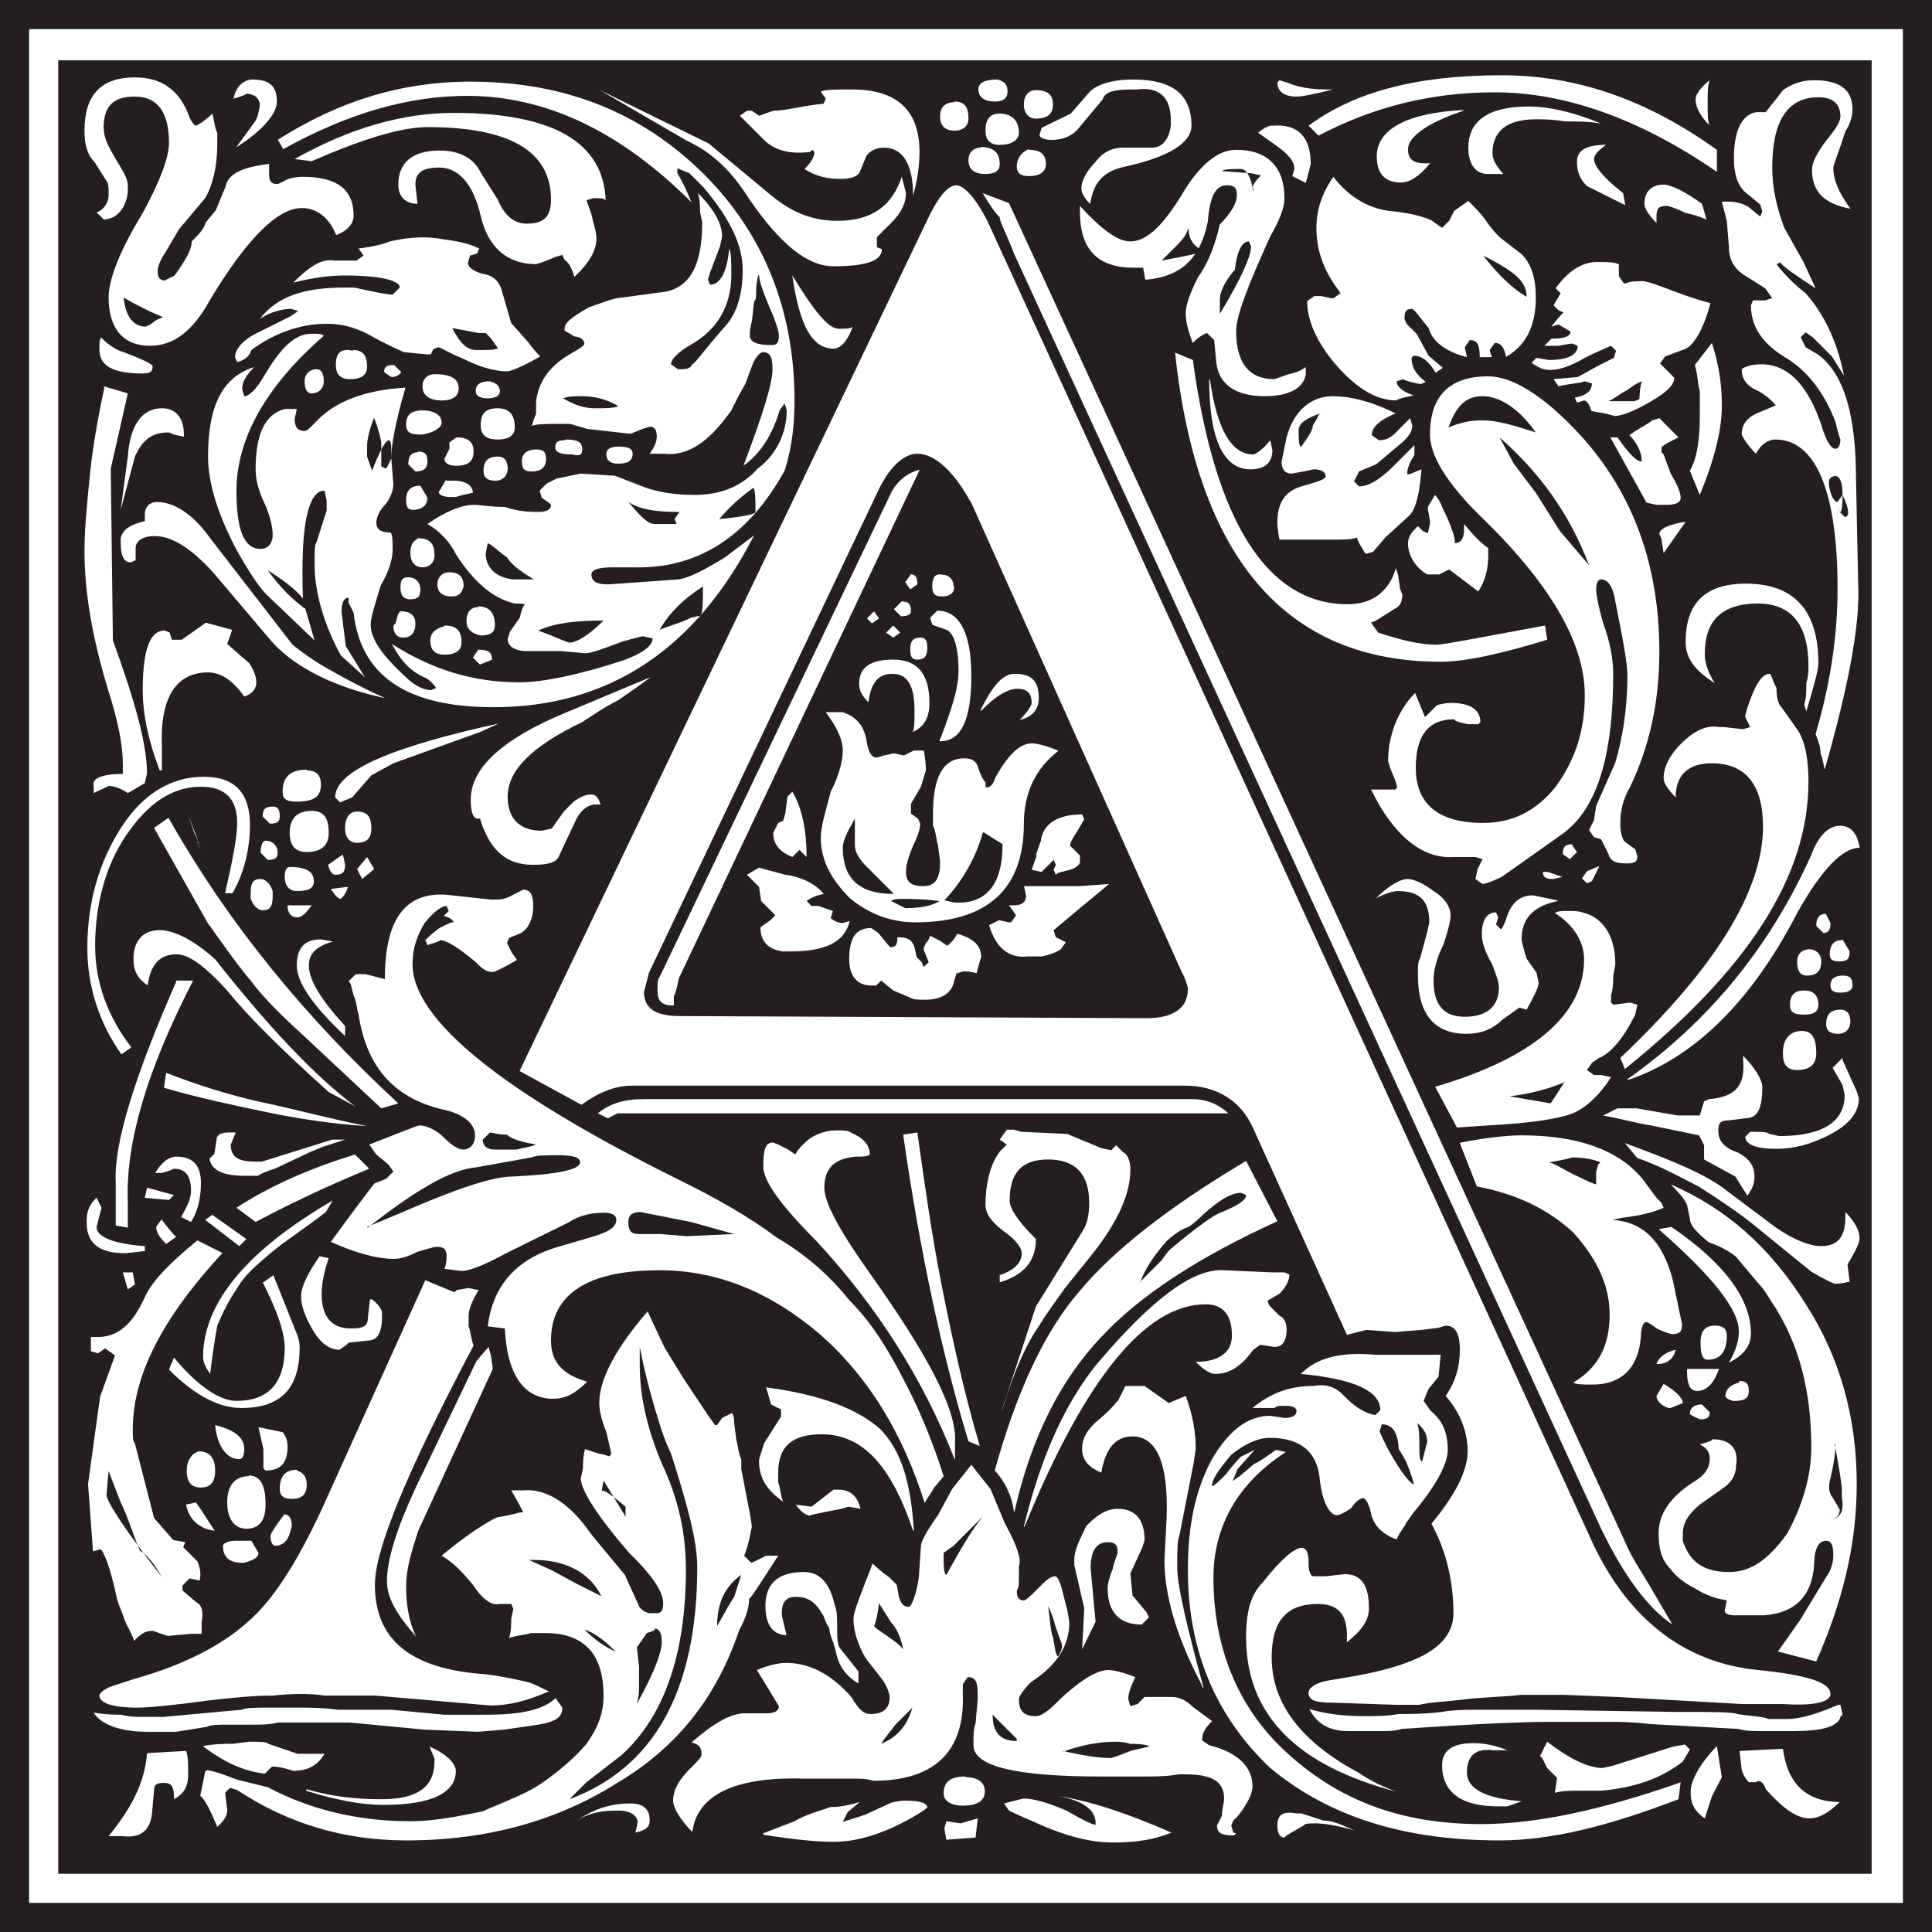 <?xml version="1.0" encoding="UTF-8"?>
<svg id="Layer_1" xmlns="http://www.w3.org/2000/svg" width="27.21" height="27.21" xmlns:xlink="http://www.w3.org/1999/xlink" viewBox="0 0 27.21 27.21">
  <defs>
    <clipPath id="clippath">
      <rect width="27.21" height="27.21" fill="none"/>
    </clipPath>
    <clipPath id="clippath-1">
      <rect y="0" width="27.21" height="27.21" fill="none"/>
    </clipPath>
  </defs>
  <g clip-path="url(#clippath)">
    <g clip-path="url(#clippath-1)">
      <path d="M12.58,12.58l-.37-.37c-.1-.1-.17-.2-.17-.31v-.37c-.1.17-.17.31-.17.41,0,.44.24.65.71.65M13.23,12.69s-.2-.03-.48-.03c-.1,0-.17,0-.2.03l.2.1c.2,0,.38-.03.48-.1M13.84,11.73c-.1.37-.31.71-.54.95l.14.03c.44.03.68-.24.68-.82l-.27-.17ZM12.96,6.6l-3.4,7.18c-.03.17-.07.27-.07.24v.14h-.03c-.14,0-.2-.07-.2-.2,0-.1,0-.17.03-.2l3.27-6.84c.1-.17.24-.27.41-.31M11.97,12.96c-.07.31-.34.44-.85.44h-.1c-.2-.03-.31-.14-.31-.34l.14-.1.07-.07-.1-.1-.1-.1-.03-.2-.17-.17.17-.1.37.1c.24.03.44.14.54.27-.14.03-.2.07-.24.1l.07.07h.1l.2.07-.03.1s.07.07.17.07l.1-.03ZM13.77,13.71s-.1-.03-.2-.03l-.1.03-.03.1c-.03.17-.17.27-.41.27-.1,0-.17,0-.21-.03l-.24-.1-.17-.14-.07.07h-.07c-.2,0-.31-.14-.31-.37,0-.31.1-.44.31-.44l.1.07.14.17.03.03c.07,0,.1-.03.1-.14.14,0,.2.03.24.14l.03.14.07.07.03.07.07-.07-.07-.17v-.03l.03-.07.03-.03.03-.07.14.07.1.07s.1-.07.14-.17c.24.07.34.17.34.34,0-.03-.03.07-.07.24M14.39,12.48h.82l.41-.03-.41.34-.37.31.03.1.14.07-.07.1s-.1.07-.27.1h-.2c-.24.03-.44-.1-.54-.44l.14-.07.14.03h.03l.07-.1-.1-.14h.07c.1,0,.17-.03.17-.14l-.03-.14ZM14.9,10.58c-.31.24-.48.58-.48,1.02,0,.92-.51,1.39-1.53,1.39-.37,0-.68-.14-.92-.34-.27-.27-.41-.54-.41-.85,0-.17.07-.37.14-.65.14-.27.17-.48.17-.58,0-.14-.07-.31-.24-.54h.24c.2.07.31.2.34.44.03.14.07.2.14.2l.1-.03.14-.03.14.03.14-.07h.14s.03.14.03.27c0,.03-.03.1-.07.24l-.14.24v.14l.1.07.03.07c0,.07-.03.17-.1.31-.07.17-.1.27-.1.37,0,.14.07.2.24.2s.24-.1.24-.34l-.03-.24c-.03-.1-.03-.2-.07-.27v-.17c0-.51.14-.78.44-.78.1,0,.17.03.2.14.03.1.07.17.1.2v.07c.07,0,.1-.03.14-.14.17-.31.34-.48.51-.48.07,0,.2.03.37.1M13.23,10.44c.17-.44.27-.75.27-.99,0-.34-.07-.54-.17-.58l-.2-.07-.03-.1.1-.1c.31,0,.48.31.48.92s-.14.92-.44.92M14.59,12.04l.07-.2c.03-.24.24-.37.58-.37l.03.07-.1.17c-.07.1-.1.17-.1.2l.14.14v.1s-.03.07-.14.1c-.1.03-.17.03-.2.07l-.03-.07.03-.07-.03-.07-.17.17-.14-.03.07-.2ZM13.81,10c.17-.34.31-.51.48-.51.24,0,.34.1.34.34,0,.17-.1.27-.27.31.1-.1.17-.2.17-.24,0-.14-.07-.2-.2-.2s-.31.1-.51.31M11.36,12.07l-.1-.1-.1.1c-.17-.07-.27-.17-.27-.34l.07-.14.07-.03.03-.1.03-.24.07-.07c.14.24.2.55.2.92M12.24,9.9c-.1-.1-.14-.17-.14-.27,0-.24.17-.34.48-.34.34,0,.51.2.51.61,0,.2-.07.34-.24.41.03-.03.03-.14.03-.31,0-.34-.1-.51-.31-.51s-.31.14-.34.41M12.96,8.98c.07,0,.1.03.1.14s-.03.17-.14.17c-.07,0-.1-.03-.1-.14s.03-.17.14-.17M12.58,8.98l-.1-.07.1-.1.1.1-.1.07ZM12.38,8.71l-.1.07-.07-.07.1-.1.07.1ZM12.69,8.47c.1,0,.14.03.14.14,0,.03-.03.07-.14.07l-.1-.1.1-.1ZM12.82,8.09c.07,0,.1.03.1.14l-.1.07-.07-.1.07-.1ZM13.44,8.26c0,.1-.07.14-.17.14s-.14-.03-.14-.14.03-.17.1-.17c.14,0,.2.07.2.17M13.67,7.07c-.24-.44-.51-.68-.75-.68-.2,0-.41.2-.58.58l-3.2,6.73-.07.27c0,.24.17.34.51.34l6.57.03c.37,0,.58-.14.58-.41,0-.03-.03-.14-.1-.27l-2.96-6.6ZM22.04,15.24c-.24.1-.51.17-.78.2l.58.1.2-.31ZM25.85,20.34c0,.14-.03.31-.07.48-.03.1-.03.2.03.27l.1.17c0,.1-.07.14-.17.14.17,0,.24-.1.2-.31v-.14c-.03-.24-.07-.44-.1-.61M22.48,16.67v-.17l.03-.1.03-.03s-.14-.07-.41-.07c.03,0-.07.03-.31.07.1.03.2.1.34.17.07.03.2.1.31.14M20.03,20.58l.07-.27c0-.1-.03-.17-.14-.27.03.1.03.2.03.34,0,.1,0,.17.03.2M19.56,20.44h.07c.03.14.07.14.07.03,0-.27-.07-.41-.24-.41l-.03.1s.07.17.17.34c.14.24.24.37.31.41,0-.03-.03-.14-.1-.31-.07-.14-.14-.24-.17-.27l-.03.07-.03.03ZM16.05,18.06l.31-.31c.07-.1.1-.14.14-.17.37-.31.61-.48.71-.51.24-.1.34-.17.34-.24l-.07-.03c-.14,0-.31.1-.54.31-.03.03-.1.1-.2.17-.1.03-.2.1-.31.2-.24.27-.34.48-.37.58M13.33,22.18c.2-.37.37-.65.51-.82l-.41.41-.14.1c0,.17,0,.27.03.31M12.38,22.58c-.03.24-.07.34-.07.31,0,.03.07.07.17.14.1.07.2.14.24.2-.03-.17-.1-.31-.17-.38l-.17-.27ZM14.76,22.62c.03.17.03.34.07.44.03.14.03.24.07.27.07-.1.07-.17.03-.24l-.07-.2s-.03-.14-.1-.27M12.41,24.56c.24-.1.37-.27.44-.51l-.24.24c-.07.1-.14.17-.2.27M14.32,24.49l-.2-.2-.14-.14c0,.24.1.37.34.37v-.03ZM14.97,24.66c.31.07.51.1.68.1.1-.03.2-.07.27-.1.1-.03.17-.03.27-.07-.1-.03-.2-.03-.27-.03-.1-.03-.17-.03-.2-.03-.2,0-.44.03-.75.14M10.44,22.18c-.24.17-.34.41-.34.72.1-.17.17-.31.24-.41l.1-.31ZM8.81,21.36l-.31-.51-.03.17c0-.07.1,0,.34.2v.14ZM8.47,22.48c-.17-.34-.51-.51-.95-.51h-.07l.31.14.37.2.34.17ZM8.67,23.26c-.17-.17-.31-.27-.44-.31.17.17.34.27.44.31M8.98,23.98c.24-.44.34-.71.34-.85s-.03-.2-.14-.2c.07,0,.07.03-.07.07l-.14.2.03.27v.24c0,.1,0,.2-.03.27M9.01,18.98v.24c0,.44.1.89.31,1.39.24.51.34.99.34,1.5,0,1.19-.31,2.08-.92,2.62l-.48.37-.24.24c1.19-.44,1.8-1.53,1.8-3.27,0-.37-.14-.88-.37-1.6-.1-.2-.17-.44-.24-.68-.07-.24-.14-.51-.2-.82M1.53,20.71l-.03.34c0,.1.27.51.78,1.16-.1-.17-.2-.31-.31-.37-.1-.24-.17-.48-.27-.68l-.17-.44ZM10.34,17.38l-.61-.17-.71-.14c-.1,0-.17.03-.17.14s.03.17.14.17h.31l.37.03.68-.03ZM7.55,16.12c-.17-.03-.34-.07-.41-.14-.14,0-.2-.03-.24-.03l-.1.1c0,.1.07.14.17.14h.31c.1-.03.17-.03.27-.07M5.17,17.28l.48-.2c.78-.34,1.29-.51,1.57-.51.65-.03.95-.1.95-.2,0-.07-.1-.1-.31-.1-.17,0-.31,0-.37.03l-.78.14c-.37.03-.88.34-1.53.85M4.35,8.61c0-.14-.2-.34-.58-.58.17.24.37.44.58.58M5.27,5.88c-.07.17-.1.31-.1.41v.14l.07.2c.17-.44.27-.54.27-.31v.14l-.07.14-.07-.03v-.34s-.03-.17-.1-.34M9.9,8.26c-.27.17-.48.38-.61.61.17-.07.31-.1.44-.17l.14-.03c.03-.07.03-.2.03-.41M7.52,8.16c-.17-.1-.31-.2-.38-.31-.14-.1-.2-.17-.27-.2l-.03.14c0,.2.14.34.38.37h.31ZM8.5,8.74c-.37,0-.68.03-.92.14.27.1.41.17.44.17.1,0,.27-.1.48-.31M10.61,6.87c-.14.1-.31.24-.48.44.34-.03.51-.07.51-.1,0-.17,0-.31-.03-.34M9.56,7.21c-.31,0-.54-.03-.71-.14.17.2.27.31.37.31h.31l-.03-.07.07-.1ZM2.28,4.46c-.17-.07-.37-.17-.54-.27.03.27.14.41.31.41l.07-.03s.07-.07.17-.1M18.6,5.82c-.2.07-.31.14-.31.24s0,.2.03.24c.1-.14.17-.24.17-.31.07-.1.07-.14.1-.17M21.5,4.18c0-.14-.07-.24-.2-.34-.14-.1-.27-.17-.41-.24.24.31.44.48.61.58M7.01,4.9l-.1-.14-.07-.07h-.1l-.37-.07c.1.2.2.31.34.31.17,0,.27,0,.31-.03M7.93,5.61c.17.1.31.14.44.14.17,0,.27,0,.34-.03-.17-.1-.34-.14-.51-.14-.1,0-.2,0-.27.03M10.68,3.88s-.03.1-.03.2,0,.14-.03.17l-.03.27s-.03.1-.03.2.1.14.31.14c.07,0,.1-.03.1-.14,0-.03-.03-.17-.14-.41-.1-.24-.14-.37-.14-.44M16.73,3.23c-.03.1-.1.17-.17.24l-.2.2c.37-.07.54-.1.58-.14-.14-.07-.2-.17-.2-.31M17.65,2.69c-.03-.2-.1-.31-.17-.31-.14,0-.24,0-.27.03l.41.03.14.03c-.1.1-.14.17-.1.2M17.38,3.81c-.14.17-.2.31-.2.41v.2c.31-.51.44-.82.44-.95l-.03-.07c-.1,0-.17.14-.2.41M21.63,6.09c-.24-.34-.51-.51-.75-.51s-.37.14-.48.44c.17-.07.31-.1.48-.1.2,0,.44.07.75.17M22.38,7.96c-.27-.71-.68-1.29-1.26-1.8l.2.37.31.41.34.54.41.48ZM23.13,5.37c-.1.03-.17.1-.24.14-.07.03-.14.1-.24.14h.37l.07-.03s0-.14.03-.24M25.95,6.97c0-.24-.07-.31-.17-.24-.03.03-.03.1,0,.2s.07.14.1.14l.07-.1c0,.24-.03.31-.07.17l.03.07.07.07c.07,0,.07-.1-.03-.31M7.82,23.91l.1.14c0,.14-.1.2-.34.24l-.48.07-.37.03-.75-.03-1.05-.1h-1.02c-.1.03-.24.03-.34.03h-.31c-.17,0-.31,0-.34.03l-.44.07h-.41c-.37,0-.65-.1-.75-.27.17.03.31.03.38.03.14.03.2.03.27.03h.34l1.09-.1c.07-.03.2-.03.37-.03h.44c.14,0,.34,0,.55.03h.75l.75.07h.58c.51,0,.82-.07.99-.24M25.92,24.01l.03.14-.03.03c-.03.14-.27.2-.65.2h-.48c-.1,0-.2,0-.31-.03l-1.26-.07c-.24-.03-.41-.03-.58-.03h-.82c-.38,0-1.06.03-2.08.1-.1.03-.17.03-.27.03h-.48c-.27,0-.44-.1-.55-.31.24.07.48.1.78.1.14,0,.31,0,.48-.03.17,0,.37,0,.61-.03.17-.03.34-.03.44-.03h.89l1.94.03c.51,0,.82,0,.89.03.17.03.34.03.44.07h.27c.17,0,.41-.07.71-.2M6.94,19.28l-1.05,2.28c-.1.31-.17.54-.17.78s.03.48.14.71c-.27-.31-.41-.54-.41-.78,0-.31.14-.75.41-1.33l.85-1.77.17-.2.03.1.03.2ZM23.57,22.89c-.37-.24-.71-.72-1.02-1.36L14.28,3.57c-.1-.27-.2-.44-.2-.51-.07-.07-.14-.17-.24-.34l.37.14,8.67,18.84c.1.24.24.44.34.61l.34.58ZM17.31,15.68h-8.61l-.14.07-.14-.07c.17-.14.37-.2.65-.2h7.72c.2,0,.37.07.51.2M5.99,18.03l.41.17.03-.03.17-.03.14.03c-.1.17-.14.27-.14.37v.14c.03.07.03.17.07.27-.92,1.74-1.39,2.86-1.39,3.37,0,.78.51,1.19,1.56,1.26.24.03.41.07.55.1.14.03.24.1.34.14-.31.14-.58.2-.82.2l-1.63-.14h-.71c-.2-.03-.44-.03-.72,0-.27,0-.58.03-.92.07-.51.07-.85.1-.99.1-.37,0-.54-.07-.54-.17,0-.03.07-.1.2-.14l.31-.1c.71-.2,1.22-.48,1.56-.78.37-.31.71-.85,1.06-1.6l1.46-3.23ZM7.31,15.1L13.03,3.16c.17-.37.31-.55.44-.55.1,0,.27.17.44.51l8.47,18.5c.51,1.16,1.33,1.8,2.38,1.9.68.07,1.02.17,1.02.34,0,.1-.2.17-.65.14h-.58l-1.77-.1-.75-.03h-.61c-.24.03-.54.03-.85.07-.24.03-.41.03-.58.07h-.34l-.88-.03c-.24,0-.34-.03-.34-.14,0-.07.1-.14.27-.17l.41-.07c.92-.17,1.36-.44,1.36-.88s-.1-.88-.31-1.26c.34-.41.51-.75.51-1.02s-.1-.54-.31-.78c.14-.2.2-.41.2-.65s-.07-.34-.2-.34l-.1.03-.24.03-.37.03-.41-.03-.27.07-1.33-2.93c-.17-.37-.51-.58-.95-.58h-7.79c-.24,0-.48.1-.71.27l-.88-.48ZM13.03,21.19c-.31-.99-.78-1.77-1.46-2.38-.71-.61-1.46-.92-2.28-.92-1.02,0-1.53.34-1.53.99,0,.31.17.48.51.58-.17.17-.31.24-.48.24-.41,0-.65-.34-.68-.99l-.24-.03c.07-.58.41-.95.99-1.12l.48-.14c.24-.07.34-.14.34-.24,0-.07-.07-.1-.17-.1-.17,0-.34.03-.51.14l-.89.44c-.31.17-.51.24-.61.24l-.24-.03s.03-.07.03-.17-.03-.14-.14-.14c-.03,0-.14.03-.27.07-.14.07-.24.1-.34.1-.2,0-.51-.07-.88-.24.37-.51.58-.78.61-.82l.17-.07.1-.1-.07-.1-.17-.14-.1-.14c.44-.17.68-.27.71-.27.1,0,.24.07.34.17.1.1.2.17.27.17.1,0,.17-.07.17-.2,0-.17-.17-.31-.48-.37-.68-.17-1.05-.61-1.16-1.33-.03-.1-.03-.2-.07-.27-.03-.1-.03-.17-.07-.2l.1-.1h.14l.27.07c0-.82.27-1.22.85-1.19l.65.07h.07c.1,0,.17-.03.24-.07l.14-.07c.1,0,.14.07.14.24s-.07.31-.17.37l-.17.07-.03.07.07.14.07.1c-.17.1-.31.17-.34.17-.07,0-.14-.03-.24-.14-.24-.2-.41-.31-.51-.31.03,0-.03.03-.17.07l-.03-.07s.1-.1.2-.17c.14-.07.2-.1.2-.07,0-.03-.03-.07-.14-.1l.07-.07-.03-.07c-.07,0-.17.07-.31.24-.1.17-.17.34-.17.58,0,.78,1.26,1.8,3.74,3.03.55.27,1.02.54,1.39.82.41.24.75.54,1.02.88.31.31.54.68.75,1.09.2.37.41.85.58,1.39l-.14.17c-.03.07-.1.14-.14.24M3.91,1.97c.85-.54,1.73-.82,2.72-.82,1.33,0,2.41.44,3.27,1.29s1.29,1.94,1.29,3.2c0,.31-.03.65-.14.99-.51.92-1.22,1.39-2.14,1.36h-.27c-.2,0-.31.03-.31.1,0,.1.07.14.24.14l.99-.07c.17-.03.37-.14.65-.31l.41-.31c-.82,1.6-2.04,2.42-3.67,2.42-1.22,0-1.87-.44-1.97-1.33l-.07-.14v-.07c-.07,0-.1.07-.1.2l.03.24.03.24.27.44-.34-.31c-.24-.44-.37-.89-.37-1.29,0-.17,0-.27.03-.31l.14-.44v-.14l-.03-.14c-.2,0-.31.37-.31,1.12,0,.27,0,.44.03.51l.14.48-.68-.65c-.1-.1-.24-.31-.41-.61-.27-.51-.41-.95-.41-1.33,0-.71.2-1.12.65-1.26-.1.1-.17.2-.17.31l.03.1c.07,0,.17-.1.27-.27.24-.41.44-.61.68-.61.1,0,.14,0,.17.03-.82.71-1.23,1.46-1.23,2.18,0,.54.1.82.34.82.1,0,.17-.07.17-.2,0-.1-.03-.24-.1-.41-.1-.2-.14-.37-.14-.51,0-.51.14-.78.41-.85h.17l-.03.14c0,.1.03.17.14.17.04,0,.1-.07.2-.17.24-.24.65-.41,1.22-.44-.14.48-.2.82-.2.99l.03.37c0,.07-.03.17-.1.27-.1.1-.14.2-.14.27,0,.1.07.14.2.14.03.03.03.14.03.24s-.03.27-.17.51c-.07.24-.14.44-.14.55,0,.2.17.44.51.75.1.1.24.17.34.17l.07-.03s-.03-.07-.14-.14c-.24-.1-.37-.27-.48-.48.58.37,1.16.54,1.8.54.31,0,.82-.1,1.46-.31.27-.1.41-.2.41-.31l-.14-.03-.27.07c-.27.1-.44.17-.54.17l-.34-.03h-.48c-.17,0-.27-.07-.27-.17l.03-.1.14-.2c.03-.14.07-.2.07-.17,0-.03-.03-.03-.14-.03-.31-.07-.58-.31-.82-.68-.1-.2-.24-.34-.41-.44.24-.17.48-.27.65-.27.1,0,.24.03.44.03.2.07.38.07.48.07s.17-.03.17-.1l-.03-.03-.1-.07-.03-.1.1-.1.14-.07.34-.07.48.03.44.17c.2.07.44.1.68.1.34,0,.65-.1.89-.37.27-.2.41-.51.41-.82l-.03-.1-.07.1c-.1.34-.27.61-.51.78.27-.71.41-1.16.41-1.36,0-.17-.03-.24-.14-.24-.03,0-.1.07-.14.17l-.1.27s-.1.17-.2.38c-.31.44-.61.65-.95.61h-.2c.07-.1.1-.17.1-.24,0-.1-.03-.14-.1-.14l-.1.03-.17.07-.61-.07-.24-.07h-.17c-.17,0-.31,0-.37.03l.03-.1.03-.07v-.17c.03-.27.17-.48.44-.65.17-.1.24-.14.24-.17s-.03-.1-.14-.1c-.1-.07-.14-.07-.14-.1,0-.1.1-.17.34-.31.2-.07.37-.14.48-.14l.51-.07c.41-.03.61-.34.61-.99l-.03-.14c0-.07,0-.17-.03-.27.24.24.34.44.34.61l-.03.14-.14.37-.03.1.03.07c.14,0,.24-.17.27-.51.03.07.03.2.03.37,0,.44-.2.78-.58.99-.17.1-.27.2-.27.27l.1.07c.1,0,.17,0,.2-.07.03,0,.17-.2.44-.51.17-.17.27-.44.27-.82,0-.34-.17-.71-.55-1.16l-.2-.2-.17-.07v.07s.07.1.2.41c-.99-.99-2.04-1.5-3.16-1.5-.82,0-1.67.24-2.59.75l-.1-.17ZM13.44,20.54c-.44-1.12-1.09-2.14-1.94-3.06-.51-.51-.75-.85-.75-1.05,0-.24.03-.34.14-.34l.07.03.14.07.1.07s.03-.07.14-.17c.1-.1.27-.17.44-.17.1,0,.17,0,.2.03.17.07.27.17.27.31-.03.03-.1.03-.2.03-.31.03-.44.17-.44.44,0,.2.2.58.61,1.16.85,1.19,1.26,1.97,1.23,2.42v.24ZM14.28,21.29c-.03-.24-.14-.44-.27-.58.31-1.12.71-1.97,1.19-2.52.48-.58,1.26-1.19,2.35-1.84l.44.85c-1.12.51-1.94,1.05-2.48,1.63-.58.61-.99,1.43-1.22,2.45M19.93,9.76l.07.17.07.17.07-.07.1-.1s.1-.03.2-.03c.27,0,.41.1.41.27l-.03.03h-.14c-.17-.03-.24-.07-.17-.07h-.03c-.37,0-.54.24-.54.68,0,.51.31.78.95.78.41,0,.75-.17,1.02-.51.27-.37.41-.78.41-1.29,0-.75-.51-1.6-1.5-2.55-.44-.44-.68-.82-.68-1.12,0-.54.27-.82.82-.82.34,0,.78.27,1.29.82.75.82,1.12,1.84,1.12,3.06,0,.71-.14,1.33-.41,1.9-.1.17-.14.34-.14.51,0,.14.03.24.07.27l.14.1.03.1c0,.07-.03.1-.14.1-.17,0-.24-.03-.27-.14l-.1-.2-.1-.03-.07-.1.07-.14.03-.2.27-.61c.1-.34.17-.75.17-1.22,0-.14-.03-.31-.07-.54l-.1-.51c-.03-.2-.1-.31-.2-.31-.03,0-.07.03-.07.14,0,.07.03.24.1.48.1.27.14.51.14.71,0,1.19-.24,1.94-.75,2.28l-.82.58c-.14.07-.24.1-.27.1l-.1-.07.03-.14.07-.14-.1-.03h-.31c-.44.03-.85-.31-1.16-.95h.34l.03-.03-.03-.1-.07-.17-.03-.1c0-.37.14-.71.37-.95M17.41,25.82l-.03.03c-.17,0-.24-.03-.24-.14l.07-.14c0-.1.03-.17.03-.24,0-.24-.17-.34-.54-.34h-.1c-.17.03-.34.03-.48.03h-.61c-1.19,0-1.8-.14-1.8-.44,0-.14,0-.24.03-.31l.03-.34v-.07c0-.17-.03-.24-.14-.24l-.07.1v.14c.03.82-.41,1.22-1.26,1.22-.1-.03-.17-.03-.27-.03h-.71c-.99-.03-1.5.24-1.57.75-.17-.17-.27-.34-.27-.44,0-.14.07-.27.2-.41.14-.14.2-.2.2-.24,0-.1-.03-.14-.14-.17.31-.27.55-.41.75-.41h.31c.1,0,.17-.03.17-.1l-.31-.51c.17-.07.31-.1.41-.1.34,0,.65.17.92.48.1.17.17.24.27.24.17,0,.27-.07.27-.24,0-.03-.03-.14-.1-.24l-.24-.31c-.1-.17-.17-.37-.17-.55,0-.1.1-.34.27-.78.1.1.2.17.24.2l.1.1.03.17c.03.1.07.14.14.14.03,0,.1-.14.14-.41l.03-.44c0-.07.07-.2.24-.44l.2-.37.27-.34.27.34.2.48c.17.31.24.51.2.61v.14c0,.1,0,.17-.03.2,0,.1.03.14.1.14.03,0,.1-.07.2-.17.1-.1.17-.17.24-.17.03,0,.07.07.1.2l.07.27.03.17c0,.34-.17.61-.54.85-.1.1-.17.2-.17.24,0,.17.07.24.24.24.07,0,.17-.07.27-.17.31-.31.58-.48.75-.48.07,0,.2.03.38.1-.07.14-.1.24-.1.31l.03.1.1-.03.1-.1h.37c.1,0,.2.03.31.14l.27.2c-.1.1-.14.17-.14.27l.1.07c.41.1.61.31.61.58,0,.1-.07.24-.2.41l-.07.07-.03.07.03.1ZM22.89,15.07l-.07-.17c1.33-1.26,2.01-2.35,2.01-3.26,0-.58-.24-.89-.72-.89-.34,0-.51.17-.51.48-.1-.1-.17-.2-.17-.27,0-.17.1-.34.24-.48.2-.2.37-.27.54-.24h.07l.27.03.1-.03-.07-.14v-.03l.03-.1c.1-.31.2-.48.31-.48.03,0,.03.07.1.2,0,.14.03.24.07.27l.24.34c.1.17.14.41.14.71,0,1.33-.85,2.65-2.59,4.05M23.67,25.1l-.03.24c-.99.38-1.8.58-2.52.58-1.36,0-2.41-.34-3.23-1.02-.75-.71-1.16-1.63-1.16-2.79,0-.61.1-1.12.34-1.56.24-.41.51-.61.82-.61l.2.03c.1,0,.17-.03.17-.1,0-.03-.03-.07-.14-.07s-.14,0-.17.03h-.31c.24-.2.51-.31.85-.31.17-.03.31,0,.44.14.14.14.27.24.44.27l.07-.07c0-.27-.37-.44-1.12-.51.24-.24.58-.31,1.05-.27h.92l-.03.31-.14.17-.07.17.1.14c.17.14.24.31.24.55,0,.2-.17.51-.48.88l-.1.14c-.03.07-.1.14-.14.24-.2-.07-.34-.2-.37-.41-.03-.1-.07-.17-.1-.17s-.1.03-.17.14c-.1.07-.17.1-.2.1-.1,0-.2-.17-.24-.48-.03-.41-.27-.61-.71-.61-.17,0-.37.1-.54.24-.17.2-.27.34-.27.44.03,0,.1-.07.2-.17.1-.14.17-.2.2-.24l.2-.1-.24.27-.07.17.1-.07.2-.17c.07-.03.17-.1.31-.2l.14.03c-.68.44-1.02,1.05-1.02,1.77,0,1.02.37,1.87,1.05,2.48.75.68,1.63.99,2.72.99.78,0,1.7-.2,2.79-.58M2.92,24.93c.17.03.31.1.44.14l.41.1c.58.31,1.26.48,2.01.48.34,0,.68-.07,1.02-.14.31-.14.61-.24.85-.41.24-.17.44-.34.61-.54.17-.24.24-.44.24-.68,0-.58-.27-.88-.82-.88h-.2c-.1.03-.2.03-.31.07.03-.1.03-.2.03-.27l.03-.14-.03-.07h-.17c-.1.03-.24-.07-.37-.27-.14-.17-.27-.31-.44-.41.37-.31.65-.48.78-.54.2-.03.31-.07.34-.07h.03s-.07-.14-.17-.31h.17c.31-.03.65.17.95.61l.48.58.2.44s.03.07.14.1h.1c.07,0,.1-.03.1-.14,0-.17-.17-.41-.48-.71-.44-.51-.68-.88-.68-1.05l.03-.14c0-.07,0-.17.03-.27.1.03.2.07.24.07l.1.03.03-.03s-.03-.14-.07-.31c-.07-.17-.1-.31-.1-.41,0-.34.24-.78.68-1.29l.24.51.27.44.34.51.1.14h.03l.07-.1.14-.07s.03.03.03.14l.03.24c.03.1.03.2.07.27v.14c.1.54.17.82.14.85-.03.17-.07.31-.1.37l.1.1.07-.03.14-.07h.17c-.24.37-.37.58-.41.61,0,.1-.03.24-.14.44-.31.92-.85,1.63-1.7,2.14-.85.54-1.84.82-2.99.82-.88,0-1.67-.24-2.38-.71l-.1-.03-.07.07.03.24c0,.07-.03.14-.14.24-.1-.24-.17-.38-.24-.44l.07-.34ZM4.15,2.24c.78-.44,1.53-.65,2.24-.65,1.39,0,2.11.41,2.14,1.23-.03-.03-.07-.03-.17-.03l-.1.03.07.2c.03.14.07.24.07.34,0,.17-.1.34-.31.54-.03-.1-.07-.2-.14-.24l-.03-.07-.1.03-.17.07-.1.03c-.41,0-.68-.24-.78-.68-.1-.44-.31-.68-.58-.68-.24,0-.34.07-.34.24l.03.27c-.17,0-.27-.1-.27-.27,0-.31.2-.48.58-.48.27,0,.48.1.58.31l.24.38c.1.24.24.34.41.34.24,0,.34-.1.34-.34,0-.68-.58-1.02-1.74-1.02-.37,0-.92.17-1.63.48l-.24-.03ZM23.74,7.35l-.31.44-.03-.2-.03-.07c0-.07.14-.14.37-.17M4.73,3.3c-.1-.24-.27-.37-.48-.37-.34,0-.78.44-1.29,1.29-.24.44-.51.65-.85.65-.37,0-.58-.24-.58-.68,0-.27.17-.68.48-1.19.24-.44.37-.78.37-.99,0-.44-.17-.65-.48-.65s-.44.14-.44.44c0,.14.07.27.17.44s.17.27.17.37v.1c-.03.24-.17.38-.34.38l-.1-.1c.1-.03.17-.14.17-.24s0-.17-.03-.2l-.17-.27c-.1-.1-.14-.24-.14-.44,0-.51.24-.75.71-.75.37,0,.61.17.75.51.03.1.07.14.1.17.03,0,.14-.07.24-.17.03.1.03.2.07.27v.17c0,.31-.07.58-.17.75l-.37.44-.2.34c-.07.1-.1.2-.1.24,0,.1.03.14.1.14l.14-.07c.17-.24.24-.37.24-.48.1-.1.17-.17.2-.27l.14-.17.14-.34c.03-.17.24-.27.61-.31v.14c0,.1.03.14.1.14h.03l.14-.07s.1-.03.2-.03c.48,0,.72.17.72.55,0,.1-.07.2-.24.27M15.2,2.89c.31.34.54.51.72.51.24,0,.48-.24.78-.75.24-.37.48-.54.71-.54.44,0,.68.24.68.68,0,.14-.07.31-.2.54-.31.68-.48,1.12-.48,1.33,0,.44.17.68.54.68l.2-.07c.14-.03.2-.07.24-.1v.1c-.03.2-.24.31-.58.31-.41,0-.65-.17-.68-.48l-.03-.31-.1-.1s-.1.03-.2.14c-.07-.17-.1-.31-.1-.41,0-.14.07-.31.17-.51.14-.2.24-.44.31-.75.17-.17.24-.31.24-.41s-.03-.14-.14-.14c-.17,0-.24.17-.27.51-.1.51-.37.78-.88.82l-.03-.17h-.14c-.51,0-.75-.27-.75-.78v-.1ZM18.4,2.58l-.2-.1.03-.1c0-.1-.07-.2-.27-.34l-.24-.17s.07-.07.17-.1h.03c.37-.03.54.17.54.54l-.07.27ZM24.18,2.11v.31c-1.09-.75-2.14-1.12-3.13-1.12-.88,0-1.7.2-2.48.61l-.14-.14c.65-.48,1.53-.71,2.72-.71,1.05,0,2.04.34,3.03,1.05M19.97,7.41l.07.07.07.03.03-.14v-.03l-.03-.17v-.03l.1-.17s.07.07.1.17c.17.34.2.51.17.51.1,0,.14-.07.14-.2v-.07c.14.17.24.27.34.34v.1c0,.17-.03.34-.14.51l-.41-.31-.14.07h-.17c-.17-.1-.27-.27-.27-.44,0-.07.03-.14.14-.24M19.66,5.82c-.24.1-.34.2-.34.31l.1.07c.1,0,.17-.03.27-.14l.17-.17.03.1c0,.07-.03.14-.14.24l-.37.31-.24.1-.07.14.07.07c.14,0,.31-.1.54-.34l.24-.24v.14c-.07.1-.1.2-.1.24v.03h.03l.17-.07c-.03.34-.07.54-.17.65l-.34.31-.17.2-.1.03-.03-.03c-.03-.07-.07-.1-.1-.2-.07.03-.17.03-.31.03h-.78s-.03-.14-.03-.24c0-.27.1-.44.34-.51.24-.07.34-.1.34-.14,0-.07-.07-.1-.17-.1l-.14.03-.17.03c-.1,0-.14-.07-.14-.17l.07-.34c.1-.37.34-.58.65-.58.24,0,.54.07.88.24M21.22,5.07c-.03-.17-.07-.24-.17-.24l-.07.1.03.1h-.17c0-.17-.03-.24-.14-.24l-.07.1.03.14c-.27-.07-.48-.2-.54-.41-.14-.17-.2-.27-.24-.27-.07,0-.1.03-.1.14l.03.07.14.14.17.31.2.17-.1.07c-.1-.17-.2-.24-.31-.24l-.03.03c0,.14.07.24.2.34l-.07.03c-.17-.03-.27-.07-.24-.07l-.1.03c0,.07.07.14.24.2-.17.03-.27.07-.24.07-.31,0-.61-.2-.92-.58-.24-.31-.34-.58-.34-.82l.1-.07h.1l.14.03h.03l.1-.07-.07-.1c-.17-.24-.27-.51-.27-.82,0-.24.07-.48.24-.72.2.27.48.44.78.48.34.03.54.1.61.14l.14.1.1-.1.07-.14.2-.14c.1.1.2.2.27.31.07.1.14.17.17.2l.31.24c.14.14.2.34.2.61,0,.41-.14.68-.44.85M22.41,5.78c-.03-.1-.07-.14-.1-.14l-.1.03-.03-.07c.17-.03.24-.1.24-.2l-.1-.03c-.07.03-.2.03-.37.07l-.07-.1.34-.03.31-.17.2-.1.03-.1-.07-.07s-.17.07-.37.17c-.17.1-.34.17-.48.17-.1,0-.17-.03-.27-.1l.07-.07.17.03c.27,0,.41-.07.41-.2l-.07-.03h-.03l-.17.03h-.2l.1-.1c.17,0,.27-.03.27-.1l-.17-.1-.1.03s.07-.1.17-.2l-.07-.03-.07-.07.1-.17-.07-.07c.17-.24.37-.37.58-.37.14,0,.24,0,.31.03v.17l.07.1h.03c.07-.03.14-.03.24-.03.03,0,.14.03.24.07.1.03.34.14.71.24-.1.37-.24.61-.37.65l-.27.1-.07.1.1.1.1.1c0,.1-.1.2-.34.34-.24.14-.41.2-.51.2.03,0-.07-.03-.31-.07M23.94,6.97l-.14-.34c.1-.17.14-.44.14-.78v-.34c-.03-.1-.03-.24-.07-.37l.24-.31c.1.31.14.58.14.88,0,.34-.1.75-.31,1.26M25.41,9.93c.03-.1.03-.2.03-.31.03-.1.03-.17.03-.24,0-.58-.24-.88-.71-.88-.51,0-.75.24-.75.71,0,.1.03.24.14.41-.27-.17-.41-.34-.41-.58,0-.54.27-.82.85-.82.68,0,1.02.38,1.02,1.12,0,.1-.07.34-.17.68l-.03-.1ZM25.58,23.4l-.54-.14.31-.44.37-.61c.07-.1.1-.2.1-.31,0-.14-.03-.2-.1-.2-.1,0-.17.1-.17.34-.03.44-.27.68-.71.71h-.41c-.1,0-.14-.03-.14-.07l.03-.14-.14-.03c-.1-.03-.2-.07-.31-.14-.14-.07-.27-.17-.34-.27-.14-.14-.17-.31-.17-.51,0-.27.17-.51.48-.71.17-.1.24-.2.24-.34,0-.07-.03-.14-.14-.2.14-.03.2-.07.17-.07.27,0,.38.14.34.37,0,.14-.07.24-.17.31l-.34.24c-.17.14-.24.27-.24.41v.1c.1.31.31.44.65.44.31,0,.55-.17.82-.54.2-.37.34-.78.34-1.22,0-.78-.17-1.43-.51-1.97-.07-.1-.14-.24-.24-.34l-.31-.37s-.17-.14-.38-.2c-.17-.14-.27-.24-.27-.34l-.03-.14c0-.07-.07-.17-.24-.34.78.34,1.4.88,1.91,1.7.48.75.71,1.6.71,2.52,0,.85-.2,1.67-.58,2.52M19.69,25.24c-1.43-.37-2.14-1.09-2.14-2.18,0-.38.07-.61.24-.78.24-.31.44-.48.54-.48.07,0,.1.07.1.2v.03c0,.1.03.17.07.17h.17l.27-.03c.24,0,.34.17.34.48,0,.17-.1.31-.31.48v-.1c0-.31-.14-.44-.41-.44-.44,0-.65.24-.65.75,0,.65.41,1.19,1.23,1.63.1.07.27.17.54.27M25.71,10.88c-.03-.1-.03-.17-.07-.27,0-.1-.03-.17-.07-.27.2-.68.31-1.36.31-2.04,0-1.39-.31-2.11-.88-2.11-.1,0-.2.07-.27.2-.1-.1-.17-.2-.2-.27,0-.14.07-.24.24-.31l.24-.1s-.07-.1-.24-.2c-.17-.07-.24-.17-.24-.31.03-.03.14-.07.27-.07.37,0,.65.27.85.85.07.24.14.34.2.34.03,0,.07-.03.07-.14,0,.03-.03-.07-.07-.24-.17-.44-.41-.72-.68-.89-.34-.2-.51-.44-.51-.75l.03-.07h.17l.1-.03-.1-.14-.27-.17c-.17-.1-.24-.24-.24-.41l-.03-.37-.07-.27h.1c.1,0,.2.03.27.07l.17.14.03-.07-.03-.1-.17-.14c-.14-.1-.2-.27-.2-.51,0-.37.1-.61.31-.65h.14c.07-.1.14-.17.24-.31.1-.07.24-.14.44-.14.37,0,.54.14.54.41,0,.1-.03.2-.1.31-.1.31-.17.48-.17.51,0,.17.07.34.24.58-.37-.07-.54-.24-.54-.55,0-.1.07-.24.2-.41.14-.17.2-.27.2-.34,0-.17-.1-.27-.31-.27-.44,0-.65.34-.65.99,0,.31.07.58.17.85l.27.48.17.37c-.37-.24-.54-.37-.48-.37l-.07.03s.14.2.41.41c.24.27.44.65.54,1.16l-.17-.27-.2-.2-.07-.07-.1-.07-.07.07.07.14.17.1c.37.27.54.85.54,1.77l.03,1.46c.03.58-.14,1.46-.48,2.65M21.94,12.69c-.34.07-.51.24-.51.54,0,.03.03.14.07.27l.14.2.03.14c0,.07-.07.2-.17.38l-.1-.03-.24.17c-.14.14-.31.2-.51.2-.44,0-.68-.27-.68-.82,0-.14,0-.2.03-.24l.1-.37.03-.14c0-.31-.14-.44-.44-.44-.07,0-.17.03-.31.1.17-.17.34-.27.44-.27s.24.07.37.17c.17.1.24.24.24.34,0,.07-.03.2-.1.41-.1.2-.14.37-.14.51,0,.34.14.51.44.51s.48-.14.48-.41c0-.07-.03-.17-.1-.34-.1-.17-.14-.31-.14-.41,0-.2.07-.31.2-.31l.03.07-.03.1.07.07s.03-.03.07-.14c.07-.24.2-.34.38-.34l.34.07ZM22.92,15.2c1.16-.82,2.01-1.87,2.59-3.16.1-.27.24-.41.41-.41.14,0,.24.1.27.31-.24,0-.54.31-.88.92-.65,1.26-1.46,2.04-2.38,2.35M20.2,15.31c1.4-.41,2.11-1.02,2.11-1.8,0-.24-.14-.48-.41-.65.03-.03.1-.03.2-.03h.07c.37.03.58.31.58.75l-.03.17c0,.07,0,.17-.03.27v.1l.03.03.24-.03.1.03-.03.14c-.17.34-.34.54-.51.61l-.1.07-.07.1.1.07h.1l.14.03c-.17.27-.37.44-.54.51s-.58.14-1.19.17l-.44.03-.31-.58ZM20.58,16.09c.37-.07.65-.1.85-.1.78,0,1.36.2,1.7.61l.2.27.07.07.03.07s-.2.1-.58.14l-.14.03c.44.03.71.31.85.85l.1.48.03.14c0,.1-.03.14-.14.14-.03,0-.1-.03-.2-.07-.1-.07-.14-.1-.17-.1s-.07.07-.07.2c-.03.44-.27.68-.68.68-.14,0-.24,0-.27-.03.34-.2.51-.51.51-.95,0-.41-.17-.78-.51-1.16-.37-.34-.82-.55-1.36-.65l-.24-.61ZM1.43,4.76c.1.1.21.17.31.2.27.1.41.17.41.2,0,.07-.03.1-.14.1-.41,0-.61-.1-.61-.34,0-.1,0-.14.03-.17M15.37,2.89c-.1-.1-.14-.17-.14-.24,0-.1.07-.24.2-.37.1-.14.24-.2.38-.2h.41c.14,0,.24-.1.27-.31v-.07c0-.34-.17-.48-.48-.44h-.07c-.24,0-.38.03-.41.14l-.31.37c-.1.14-.24.2-.41.2-.1,0-.17-.03-.17-.07l.03-.1.41-.2.27-.31c.1-.1.31-.17.61-.17.54,0,.82.2.82.65,0,.24-.31.44-.95.58-.31.07-.44.24-.48.55M5.41,9.83c-.78-.17-1.33-.48-1.63-.85l-.78-.92c-.31-.34-.58-.51-.82-.51-.17,0-.27.07-.27.17v.17l-.07.03c-.1,0-.14-.1-.14-.27v-.07c.03-.14.17-.2.34-.24v-.1c0-.1.07-.17.17-.17.24,0,.51.17.75.51l1.16,1.5s.17.14.38.27c.24.14.54.31.92.48M2.45,6.12l-.07-.03c-.24,0-.37.1-.48.34l-.2.75.1-.75c.03-.44.2-.68.48-.68.2,0,.31.14.31.37v.03l-.14-.03ZM2.28,10.85h-.03c-.17-.44-.24-.82-.24-1.12,0-.58.1-.85.31-.85l.07.03.03.1h.14l.34-.24.37.1-.07.2.31.27c.07.1.1.2.1.27,0,.1-.07.17-.17.2-.17-.24-.34-.34-.51-.34-.44,0-.68.34-.65,1.05v.31ZM7.07,10.17l-.31.14-1.22.44-.31.17-.27.31-.17.07-.07-.07c0-.37.78-.71,2.35-1.05M4.63,11.73c0,.17-.1.27-.31.27-.17,0-.24-.1-.24-.27,0-.2.1-.31.31-.31.17,0,.24.1.24.31M1.46,5.44l.34.1-.24,1.06.03,2.42c.31.85.48,1.46.48,1.87l-.03.14-.24.14c-.1-.07-.2-.1-.27-.1l-.21.1v-.1c-.03-.1.1-.17.41-.17v-.14c0-.27-.07-.61-.2-1.02-.24-.78-.34-1.43-.34-1.97,0-.31.03-.61.07-1.02.03-.34.1-.78.21-1.29M2.79,11.87l.03.1-.2-.58-.07.03.1.24.14.2ZM4.86,16.05l-.31.1-.17.07-.51.24c-.1.03-.2.07-.24.1h-.17c-.31,0-.48-.07-.51-.24l.07-.07.03-.2c0-.07.07-.1.17-.1h.1l-.07.17c0,.17.1.24.34.24h.1l.99-.31h.17ZM3.27,12.58h-.1c.1-.44.17-.78.17-.99,0-.34-.17-.51-.51-.51-.41,0-.75.24-1.05.68s-.44.99-.44,1.56c0,.51.17.99.51,1.43l-.14.1c-.31-.44-.48-.95-.48-1.5,0-.65.17-1.22.48-1.7.31-.48.71-.71,1.16-.71s.65.24.65.68c0,.31-.07.65-.24.95M2.38,11.53c.85,1.5,1.94,2.82,3.23,4.01l-.24.07-1.09-1.02c-.34-.31-.58-.55-.75-.78-.17-.2-.37-.48-.61-.82l-.75-1.33.2-.14ZM4.69,13.26c-.24.07-.34.17-.34.34,0,.2.17.48.51.85v.14c-.44-.41-.68-.75-.68-.99s.1-.37.34-.37l.17.03ZM9.22,9.49c-.17.14-.37.27-.51.37-.2.1-.34.2-.51.31-.71.34-1.05.68-1.05,1.05,0,.31.17.48.48.48l.14-.03.17-.24.14-.14c.1-.07.17-.1.24-.1s.1.03.14.14h-.07c-.1,0-.2.07-.27.2l-.24.51c-.03.1-.14.14-.37.14-.38,0-.61-.2-.75-.65h-.03c-.07,0-.1-.1-.1-.27,0-.44.44-.85,1.33-1.22l1.29-.54ZM2.48,13.81h.24c-.65,1.26-.95,2.28-.92,3.1v.38l-.17-.03v-.61c-.03-.54.27-1.5.85-2.82M5,15.58l-.37-.2c-.68-.61-1.16-1.09-1.43-1.43-.31-.34-.54-.51-.71-.51-.24,0-.37.14-.41.44-.14-.1-.2-.2-.2-.37,0-.27.14-.41.37-.41.2,0,.48.14.78.41.75.95,1.39,1.63,1.97,2.07M2.31,15.31l.03-.2c.44.17.88.31,1.33.41.48.1.99.24,1.5.34-.48-.03-.95-.1-1.43-.2-.48-.1-.95-.2-1.43-.34M3.37,17.55l-.48-.37.1-.07.48.34-.1.1ZM3.13,17.65c-.85.92-1.26,1.73-1.26,2.48,0,.1,0,.17.03.2l.27,1.05.27.31.17.03-.03.07.2.2s.07.14.03.27l-.14-.03-.1.1v.07l.2.17c.07.03.1.14.07.27v.17h-.14l-.34.03-.2-.07h-.03c-.07,0-.14.03-.24.14-.03-.1-.1-.2-.14-.31-.03-.1-.07-.17-.1-.27-.1-.48-.2-.71-.24-.71l-.1.03-.07-.95.17-1.23.21-.58-.14-.1-.1.07-.1-.03v-.2h.1c.27,0,.48-.17.65-.54.1-.24.37-.51.75-.82l.34.17ZM4.69,16.9l-.1.17c-.31.24-.58.41-.78.58s-.37.31-.48.51c-.1.14-.2.34-.27.51-.03.17-.07.41-.1.68-.07-.1-.1-.17-.1-.24,0-.75.61-1.5,1.84-2.21M2.79,11.84l-.2-.41.03-.03.17.44ZM2.08,16.73l.37.1-.07.07-.34-.03.03-.14ZM3.33,17.01c.48-.31,1.02-.55,1.67-.75l.2.2c-.58.24-1.09.48-1.6.75l-.27-.2ZM2.18,16.53c.1-.17.2-.24.31-.24.24,0,.34.14.34.37,0,.17-.03.38-.14.55l-.14-.07c.1-.17.14-.27.14-.37,0-.2-.07-.31-.24-.31l-.07.03-.1.03h-.1ZM1.36,16.87l.07.14-.07.27c0,.14.24.24.68.27v.07l-.27.03c-.38,0-.55-.14-.55-.44,0-.14.03-.24.14-.34M3.71,18.06l.14-.1.34.85s.03.07.03.17c0,.58-.27.85-.82.85-.31,0-.65-.17-1.02-.54l.07-.17c.34.41.65.61.88.61.44,0,.68-.24.68-.75,0-.2-.1-.51-.31-.92M4.49,17.69l.14.03c-.07.2-.1.37-.1.51,0,.31.14.48.41.48.17,0,.24-.03.24-.14l.03-.27h.03s.1.07.14.17v.07c0,.24-.07.34-.2.34l-.27.03-.03.03-.1.07c-.14,0-.27-.1-.37-.27-.1-.17-.17-.34-.17-.48s.1-.34.27-.58M3.5,20.78c.17,0,.24.14.24.41,0,.24-.1.34-.27.34s-.27-.14-.27-.37.1-.37.31-.37M2.28,17.18s.1.14.2.24l-.14.1c-.1-.1-.14-.17-.14-.24l.07-.1ZM1.8,18.16l-.07-.24h.14l.03.17-.1.07ZM16.56,4.97l.24.1c.31,2.28,1.05,3.44,2.18,3.44.34,0,.58-.17.68-.51l.03.1.03.2.03.07c0,.1-.03.17-.1.2l-.27.17-.07.03.1.14c.31.1.58.17.82.17.1,0,.61-.1,1.53-.27l.03.2c-.65.2-1.16.31-1.5.31-2.18,0-3.43-1.46-3.74-4.35M17.04,5.34c.1.72.31,1.06.61,1.06.03,0,.14-.07.24-.2l.03.14c0,.17-.1.27-.31.27-.37,0-.58-.41-.58-1.26M12.69,2.45l.07.27c0,.14-.07.27-.17.38l-.24.24v.14l.07.03c0,.17-.24.24-.68.24-.37,0-.75-.31-1.19-.95-.24-.38-.51-.65-.88-.82l-1.22-.71,1.53.75.82.68c.31.27.61.41.99.41.48,0,.78-.2.92-.65M12.86,2.79v-.03c0-.44-.14-.68-.41-.68-.14,0-.24.07-.27.17l-.07.17c-.03.07-.14.1-.27.1-.17,0-.34-.03-.51-.14.1-.1.14-.17.14-.24l-.03-.03-.03.03c-.24.03-.48,0-.65-.17l-.2-.2-.07-.07-.07-.07.1-.07h.07l.1.07.2-.07c.17,0,.41-.07.71-.1l.03-.07-.07-.1c.07-.03.2-.03.44-.03.65,0,.95.31.95.88,0,.2-.03.41-.1.65M3.33,2.07l.27-.37.03-.07.03-.14c0-.1-.07-.17-.2-.17.03,0-.03.03-.17.07.03-.17.14-.27.27-.27.24,0,.34.1.34.31,0,.17-.2.41-.58.65M7.59,5.03c-.24.14-.41.2-.44.2-.2,0-.41-.07-.61-.17-.24-.1-.34-.17-.37-.17l-.07.03-.03.07h-.07l-.31-.03s-.17-.07-.41-.2c-.24-.14-.44-.2-.68-.2-.38,0-.75.14-1.06.37-.03.1-.1.14-.2.17l-.03-.07c0-.1.1-.24.31-.34l.48-.24.1-.07-.1-.03c-.1,0-.27.03-.44.14.24-.31.61-.44,1.19-.44h.14c.31.07.48.1.54.1l.1-.1c0-.1-.27-.17-.78-.17-.2,0-.44.03-.72.1.24-.24.41-.34.58-.31h.31l.1-.07-.07-.1c.24-.03.37-.07.44-.1.31-.07.54-.07.75-.03.24.03.37.07.44.1l.07.03-.03.07-.1.03-.03.1c0,.07.1.14.27.17.1.03.17.1.2.2l.14.48.24.27c.07.1.14.17.17.2M16.94,23.77l-.03-.07c-.34-.65-.51-1.23-.51-1.73l.03-.58c.03-.78-.14-1.16-.48-1.16-.24,0-.38.17-.44.51-.17-.07-.27-.17-.27-.34,0-.14.07-.27.24-.41.17-.14.24-.24.27-.27l.1-.2h.27l.34.24.24-.1c.1.27.14.51.14.75l-.03.2-.2,1.02c-.03.07-.03.2-.03.44,0,.27.14.85.37,1.7M14.42,21.5c.24-.99.58-1.73,1.02-2.28.78-.92,1.36-1.36,1.8-1.33l.68.03h.17l.07.03c0,.1-.07.2-.14.27l-.17.1.03.07.14.14c.07.03.1.1.1.2,0,.17-.07.24-.17.24l-.2-.03-.1.07c-.17.24-.34.34-.54.34-.07,0-.17-.07-.27-.17.34,0,.51-.14.51-.37,0-.31-.14-.44-.37-.44-.85,0-1.7,1.05-2.55,3.13M14.11,19.86l.48-1.46.65-1.05c.07-.1.1-.24.1-.41,0-.41-.2-.61-.58-.61s-.54.2-.54.58c0,.1.1.27.34.51l.03.03c0,.31-.17.51-.51.61v-.1c.2-.07.31-.17.31-.31,0-.07-.07-.17-.2-.27-.2-.14-.31-.27-.31-.41,0-.31.07-.58.2-.75l.1-.1-.1-.07.1-.14h.1l.1.03.65.03.48.2.14.03.07-.07.1.1c.07.03.1.14.1.24,0,.34-.17.72-.51,1.16l-.41.51c-.14.2-.27.37-.37.54-.17.24-.34.61-.51,1.16M13.81,20.37l-.17-.07c-.37-1.22-.68-2.65-.92-4.32l.2-.03c.1.71.2,1.43.34,2.14.14.71.31,1.5.54,2.28M15.24,23.26l.03-.61-.14-.61v-.07c0-.14.07-.27.17-.48.14-.14.27-.24.44-.24.24,0,.38.14.38.44l-.03.1-.17.37.03.31.2.24.03.07-.1.1c-.31,0-.48-.17-.48-.51,0-.07.03-.17.07-.27.03-.14.07-.2.07-.24,0-.1-.03-.14-.14-.14-.17,0-.24.14-.24.37l.07.75-.2.41ZM12.86,21.56c-.31-.92-.71-1.36-1.29-1.36-.41,0-.61.17-.61.54v.14c.03.07.03.17.07.27-.24-.17-.34-.34-.34-.58,0-.03.03-.1.07-.24l.24-.38v-.1l-.14-.07-.07-.24c.78.1,1.29.31,1.6.58.31.31.44.78.48,1.43M11.19,21.19l.24.03.31-.24h.07c.17,0,.27.1.31.27l-.17-.03-.1.03c-.37.07-.51.1-.41.1-.1,0-.17-.07-.24-.17M19.08,25.78c-.24-.07-.44-.1-.55-.1s-.14,0-.17.03l-.24.14-.03.03c-.07,0-.1-.07-.1-.17,0-.17.1-.2.27-.17h.07l.31.1c.14,0,.27.07.44.14M10.75,25.82l.44-.17c.17-.1.34-.14.51-.2.14,0,.27-.03.41-.07l-.17.14-.07.14.31-.1.37-.17s.1-.03.2-.03c.2,0,.31.03.31.1l-.1.07c-.44.27-.85.41-1.22.41-.24,0-.54-.03-.99-.1M14.93,25.3c.44.07.95.24,1.57.51-.24.1-.51.14-.82.14-.34,0-.71-.1-1.16-.31-.17-.07-.31-.14-.31-.14l-.07-.1.27-.07c.17,0,.37.07.61.17.24.14.37.2.41.2v-.03c0-.17-.17-.31-.51-.37M8.13,25.64c.24-.17.48-.24.75-.24.17,0,.27.07.27.24,0,.1-.07.14-.2.17l.03-.14c0-.1-.1-.17-.27-.17-.24,0-.41.03-.58.14M4.32,25.2c.34.1.68.14,1.05.14.51,0,.75-.17.75-.54v-.03l-.07-.17c.24.1.37.24.37.34,0,.31-.34.48-1.02.48-.31,0-.68-.07-1.09-.2M2.08,24.69l.54-.03c.03.07.03.17.03.34s-.07.27-.2.34v-.03c0-.14-.03-.2-.14-.2s-.14.03-.14.1l-.03.34c-.03.24-.17.34-.41.31h-.2c.31-.38.51-.75.54-1.16M2.86,24.59c.17-.03.27-.03.41-.03l.24-.03c.17,0,.24,0,.27.03l.41.14h.38c-.1.17-.24.24-.44.24l-.1-.03s-.1-.03-.2-.03l-.1.1c-.27-.03-.54-.14-.85-.37M11.09,23.03c-.2,0-.31-.14-.31-.41,0-.31.17-.48.54-.48.24,0,.37.17.44.48.03.07.03.17.03.27,0,.14,0,.24.03.31l.27.34v.17c-.17-.1-.27-.24-.31-.41-.03-.17-.1-.27-.1-.37-.07-.1-.07-.17-.1-.2-.1-.17-.2-.24-.37-.24-.14,0-.2.07-.2.24,0,.03.03.14.07.31M21.43,25.37l-.2.07h-.14c-.51,0-.78-.2-.78-.58,0-.2.14-.31.44-.31.14,0,.31.03.48.1h-.2c-.24-.03-.37.07-.37.31s.27.37.78.41M21.9,25.24l.03-.2-.14-.14-.07-.14-.03-.03.1-.2c.31.24.58.37.78.37l.14-.03.85-.27.17-.03.07.07-.1.17c-.31.24-.68.37-1.16.41h-.27c-.14,0-.27,0-.37.03M24.18,24.59l.07.44-.14.27-.1.31c-.14-.1-.2-.2-.2-.37s.14-.41.37-.65M25.92,25.37c-.17.17-.31.24-.44.24-.17,0-.37-.14-.61-.41-.03-.1-.1-.14-.14-.1h-.1s-.07-.07-.1-.17l-.03-.27.61-.03c.07.51.34.75.82.75M13.33,25.92l-.03-.17.03-.1.2.03.24-.07-.03.27-.41.03ZM23.37,17.31l.17-.03c.75.51,1.12,1.02,1.12,1.5,0,.17-.1.31-.31.41.1-.17.14-.31.14-.44,0-.31-.38-.78-1.12-1.43M5.92,6.84l.1.17c0,.1-.07.17-.2.17-.07,0-.1-.03-.1-.14,0-.14.07-.2.2-.2M7.01,6.43c.1,0,.14.07.14.17s-.07.17-.17.17-.17-.03-.17-.14c0-.14.07-.2.2-.2M7.55,6.33c.1,0,.14.03.14.14s-.07.17-.2.17c-.1,0-.14-.03-.14-.14s.07-.17.2-.17M7.96,6.19c.17,0,.24.03.24.14,0,.07-.03.1-.14.07-.17,0-.24-.03-.24-.1s.03-.1.14-.1M8.71,6.53c-.1,0-.17-.03-.17-.14,0-.07.07-.1.17-.1.14,0,.2.03.2.1,0,.1-.07.14-.2.14M5.88,6.36c.1,0,.14.03.14.14s-.07.14-.17.14l-.1-.1c0-.1.03-.17.14-.17M6.33,6.33v-.1l.1-.07c.17,0,.24.07.24.2s-.07.2-.24.2c-.1,0-.17-.03-.17-.1l.07-.14ZM5.95,5.78c.17,0,.27.07.27.17,0,.07-.1.14-.27.17h-.03c-.14,0-.2-.03-.2-.14,0-.14.07-.2.24-.2M7.01,5.75c.17,0,.24.1.24.27,0,.1-.07.17-.24.17s-.24-.07-.24-.2c0-.17.07-.24.24-.24M4.56,5.37c0,.1-.07.17-.17.17-.07,0-.1-.07-.1-.17s.07-.17.17-.17c.07,0,.1.07.1.17M4.97,4.93c.14,0,.2.07.2.24,0,.1-.07.17-.24.17-.14,0-.2-.07-.2-.2,0-.17.07-.24.24-.2M5.65,5.24s-.03.07-.14.07l-.1-.07c0-.07.03-.1.14-.1l.1.1ZM6.12,5.27c.24,0,.34.07.34.2,0,.1-.07.17-.24.17s-.27-.07-.27-.2c0-.1.07-.17.17-.17M6.9,5.37c.1.03.14.07.14.14s-.07.1-.17.1-.17-.03-.17-.1c0-.1.07-.14.2-.14M11.16,3.88c.31.51.51.75.65.75.1,0,.17,0,.2-.03-.07.2-.17.31-.27.31-.31,0-.48-.34-.58-1.02M14.49,2.11c.17,0,.24.07.24.2,0,.1-.07.17-.24.17-.1,0-.17-.03-.17-.14s.07-.2.17-.24M13.81,2.07c.17,0,.27.07.27.24,0,.1-.07.14-.2.14-.17,0-.24-.07-.24-.2,0-.1.07-.17.17-.17M14.08,1.6c.17,0,.27.1.27.27,0,.1-.1.17-.27.17-.14,0-.2-.07-.2-.2,0-.17.07-.24.2-.24M13.44,1.43c.14,0,.2.07.2.24,0,.1-.07.17-.2.17s-.2-.07-.2-.2.07-.2.2-.2M14.05,1.12c.1.03.14.07.14.17s-.07.14-.17.14c-.17,0-.24-.07-.24-.17s.1-.14.27-.14M14.59,1.67c-.1,0-.17-.07-.17-.2s.07-.2.17-.2c.17,0,.24.07.24.2s-.07.2-.24.2M24.08,1.77c-.14-.14-.2-.27-.2-.37,0-.07.07-.17.2-.27-.03.07-.03.17-.03.31,0,.17,0,.27.03.34M18.77,1.26c-.27.07-.44.1-.51.1-.17,0-.27-.07-.27-.2l.03-.03.1.03c.17.07.34.1.58.1h.07ZM20.61,1.56c-.51.17-.78.37-.78.54,0,.14.07.2.24.2h.07c-.14.17-.27.27-.41.27-.24,0-.34-.14-.34-.37,0-.37.41-.61,1.22-.65M21.19,2.45h-.24c-.17,0-.27-.14-.27-.37,0-.37.27-.58.85-.58.27,0,.61.07,1.02.24-.17-.03-.34-.03-.51-.03-.17-.03-.31-.03-.41-.03-.41,0-.61.17-.61.48,0,.1.07.2.17.31M22.89,2.89l-.54-.27c-.1-.1-.14-.2-.14-.34,0-.17.14-.24.41-.24-.1.07-.17.14-.17.2,0,.1.14.27.41.48l.03.17ZM24.05,3.1s-.14-.07-.31-.1c-.14-.07-.24-.1-.27-.1-.1,0-.14.03-.14.14v.1c-.1-.1-.17-.2-.17-.27,0-.17.1-.27.27-.27.1,0,.31.1.54.27l.07.24ZM22.58,15.71l.2-.1h.27l.58.1h.31l.03-.1.03-.1.07-.03c.38-.03.51-.2.48-.54v-.07c.17.17.27.34.27.44,0,.31-.07.44-.24.44l-.24.03c-.1,0-.14.03-.14.14,0,.14.07.24.27.31.14.07.24.17.24.34,0,.1-.03.17-.1.27l-.17-.27-.44-.24v-.2l-.07-.14-.68-.14c-.2-.03-.44-.1-.68-.14M22.86,16.09c.65.24,1.16.44,1.46.68l.68.51c.24.17.48.27.65.27.24,0,.34-.14.34-.41v-.07c.14.14.2.27.2.37,0,.07-.07.2-.17.37l.03.24s-.1.03-.2.03c-.03,0-.17-.07-.34-.17l-.75-.61c-.24-.2-.51-.38-.82-.58-.27-.14-.58-.31-.88-.41l-.2-.24ZM24.49,19.45c.1,0,.14.03.14.14s-.07.14-.2.14h-.03l-.07-.03-.03-.03c0-.1.07-.17.2-.2M23.98,19.79l.1.1c0,.07-.03.1-.14.1l-.14-.07c0-.1.07-.14.17-.14M23.77,19.28h.44c-.07.2-.17.31-.31.31-.1,0-.14-.1-.14-.27v-.03ZM23.43,19.49c.17.1.27.2.27.27l-.17.07h-.03c-.1-.03-.17-.1-.17-.17l.1-.17ZM23.6,19.01c-.03.14-.14.2-.24.2h-.03c.03-.1.14-.17.27-.2M24.15,18.67c.1,0,.17.03.17.14,0,.24-.1.34-.27.34-.07,0-.1-.07-.1-.24s.07-.24.2-.24M13.6,25.03c.17,0,.27.07.27.2s-.1.2-.31.2c-.17,0-.27-.07-.27-.17,0-.17.1-.24.31-.24M3.64,20.1l.34.07s.07.07.07.2c0,.24-.1.34-.31.34l-.03-.03v-.27l-.07-.31ZM4.18,20.71c.1.03.14.1.14.2,0,.14-.07.2-.21.2-.1,0-.17-.03-.17-.14,0-.17.07-.27.24-.27M4.01,21.33c.07,0,.1.07.1.17l-.03.1c-.03.1-.1.17-.2.17-.03,0-.07-.03-.07-.14,0-.03.07-.14.2-.31M3.54,21.7l.1.17c0,.07-.07.1-.2.14h-.03c-.17,0-.27-.07-.27-.24,0-.03.07-.07.17-.07h.24ZM3.03,21.56c-.24-.03-.37-.17-.41-.37l.14-.03.07.1.2.31ZM3.03,20.07c.27.07.41.17.41.34,0,.1-.03.14-.07.14-.17,0-.31-.17-.34-.48M5.03,11.87c-.1,0-.17-.07-.17-.2,0-.17.07-.24.17-.24.14,0,.2.07.2.24,0,.14-.07.2-.2.2M5.17,12.07l.1.17-.17.14-.07-.14.14-.17ZM4.83,12.04l.03.14c0,.1-.03.14-.14.14-.03,0-.07-.03-.1-.14l.2-.14ZM4.66,12.52l.24-.03c-.03.1-.07.14-.1.17-.03,0-.07-.03-.14-.14M4.05,12.75h.34c-.07.1-.14.17-.2.17-.1,0-.14-.07-.14-.17M4.08,12.21c.24,0,.34.07.34.2,0,.1-.07.14-.24.14-.1,0-.17-.07-.17-.2,0-.1.03-.14.07-.14M3.91,12.01c0,.07-.03.1-.14.1l-.1-.1c0-.1.03-.17.07-.17.1,0,.17.07.17.17M3.94,11.5c0,.07-.03.1-.14.1l-.1-.1c0-.1.03-.14.14-.14.07,0,.1.03.1.14M4.32,10.85c.14,0,.2.07.2.2,0,.17-.1.24-.34.24-.14,0-.2-.03-.2-.14,0-.2.1-.31.34-.31M6.73,9.15c.14,0,.2.03.2.14l-.17.07-.1-.1.07-.1ZM6.26,8.81c.17,0,.24.07.24.24,0,.1-.07.17-.24.17-.14,0-.2-.07-.2-.2,0-.1.07-.17.2-.2M6.73,8.54c.17,0,.24.1.24.27,0,.1-.07.14-.2.14-.14-.03-.2-.1-.2-.2,0-.14.07-.2.17-.2M5.65,8.61c.14,0,.2.07.2.17,0,.14-.07.2-.17.2s-.14-.07-.14-.17l.03-.03c.03-.1.03-.14.07-.17M5.75,8.13c.1,0,.17.07.17.17s-.03.14-.14.14-.14-.07-.14-.17.03-.14.1-.14M6.33,8.06c.14,0,.2.07.2.2-.03.1-.07.14-.17.14-.14,0-.2-.07-.2-.17s.07-.17.17-.17M5.88,7.58c.17,0,.24.07.24.24,0,.1-.07.17-.17.17s-.17-.07-.17-.2c0-.1.03-.17.1-.2M6.29,6.77h.1c.17,0,.27.07.27.17l-.14.03-.1.03h-.07c-.1,0-.17-.03-.17-.07l.1-.17ZM2.79,20.44c.17,0,.24.1.24.27s-.07.24-.2.24-.2-.07-.2-.24c0-.14.07-.24.17-.27M22.96,6.12c.14-.1.24-.14.31-.2l.1-.03.27.27c-.14.07-.2.1-.24.14v.07l.03.03.1.27c.1.17.14.27.14.34s-.07.1-.2.1h-.14l-.14-.03-.51-.92h.1c.17.24.27.34.34.34v-.03c0-.1-.07-.24-.17-.34M25.95,14.93l.2.44.03.1c0,.2-.14.37-.41.51s-.51.2-.75.2c-.31,0-.44-.07-.44-.17l.07-.07c.14,0,.24,0,.27.03l.14.03c.61,0,.92-.2.92-.58l-.03-.14-.14-.24.14-.14ZM25.58,14.83c0,.17-.1.24-.27.24-.14,0-.2-.07-.2-.24,0-.2.1-.31.27-.31.14,0,.2.1.2.31M25.92,14.22c.1,0,.14.07.14.17s-.07.17-.17.17-.17-.03-.17-.14c0-.14.07-.2.2-.2M25.41,14.29c-.14,0-.2-.03-.2-.14,0-.14.07-.2.2-.2s.2.07.2.2c0,.1-.07.14-.2.14M26.09,13.88c0,.07-.07.1-.17.1s-.14-.03-.14-.1c0-.1.07-.14.17-.14s.14.03.14.14M25.65,13.54c0,.14-.07.2-.2.2-.1,0-.14-.07-.14-.2,0-.1.07-.17.17-.17s.17.07.17.17M25.95,13.23l.1.17c0,.1-.03.14-.14.14s-.14-.03-.14-.1c0-.14.07-.2.17-.2M25.71,12.86l.07.14c0,.1-.03.14-.1.14l-.1-.1c0-.1.03-.17.14-.17M22.52,12.21l-.1.2-.07.03-.07-.07.07-.1.17-.07ZM22.01,12.35l-.14.03c-.1,0-.14-.03-.14-.1h.07l.2.07ZM22.14,11.9l.07.1-.1.1-.1-.07c0-.1.03-.14.14-.14M3.67,12.38c.07,0,.14.07.17.17v.07c0,.14-.03.2-.14.2-.07,0-.14-.07-.17-.17v-.07c0-.14.03-.2.14-.2M.82,26.39h25.54V.85H.82v25.54ZM.41.41h26.39v26.39H.41V.41ZM0,27.21h27.21V0H0v27.21Z" fill="#231f20"/>
    </g>
  </g>
</svg>